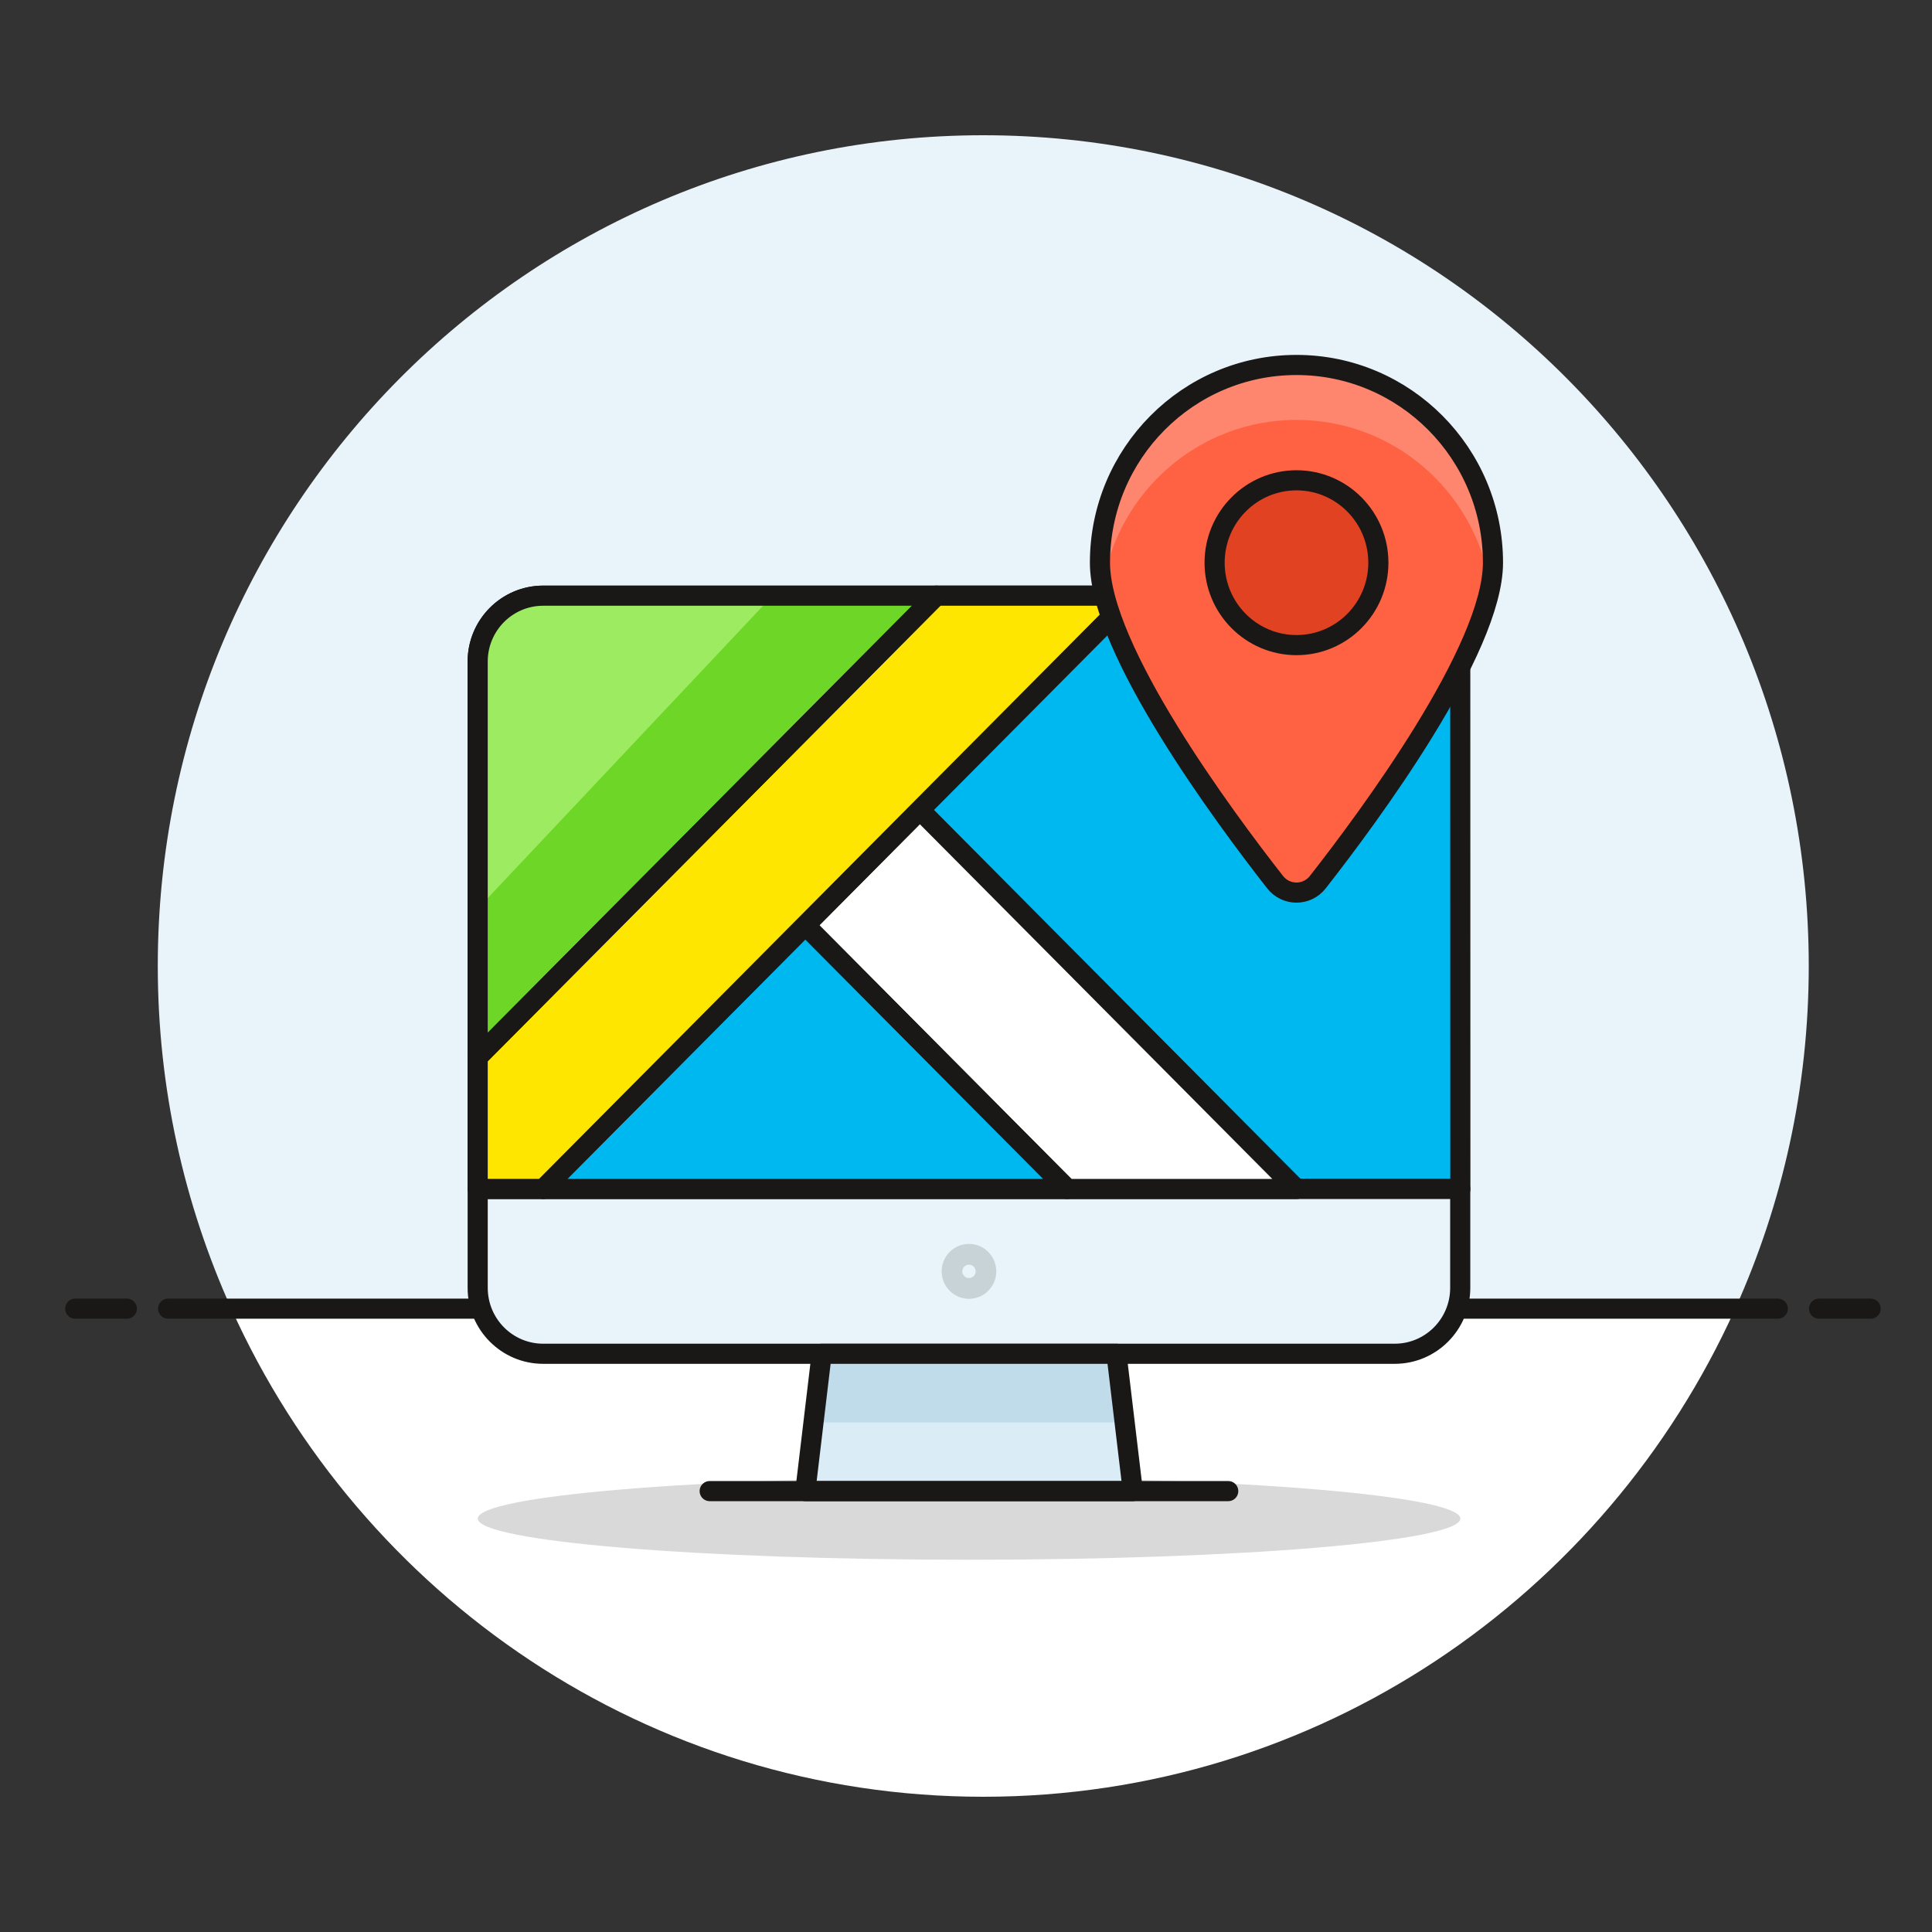 <svg xmlns="http://www.w3.org/2000/svg" width="96" height="96" fill="none" viewBox="0 0 96 96">
    <rect x="0" y="0" width="96" height="96" fill="#333333" stroke="none"/>
    <path fill="#E8F4FA" fill-rule="evenodd" d="M89.876 48c0-22.798-18.365-41.28-41.018-41.28C26.205 6.72 7.84 25.202 7.84 48c0 6.073 1.314 11.835 3.655 17.028h74.727c2.34-5.193 3.654-10.955 3.654-17.028z" clip-rule="evenodd"/>
    <path fill="#fff" fill-rule="evenodd" d="M11.494 65.027C17.94 79.327 32.24 89.28 48.858 89.28c16.618 0 30.918-9.951 37.363-24.252H11.494z" clip-rule="evenodd"/>
    <path stroke="#1A1816" stroke-linecap="round" stroke-linejoin="round" d="M8.354 65.027h79.985M3.738 65.027h2.564M90.389 65.027h2.563"/>
    <path fill="#020202" fill-opacity=".15" fill-rule="evenodd" d="M72.564 75.457c0 1.13-10.93 2.046-24.41 2.046-13.483 0-24.412-.916-24.412-2.046 0-1.131 10.93-2.048 24.411-2.048 13.482 0 24.411.917 24.411 2.048z" clip-rule="evenodd"/>
    <path fill="#00B8F0" fill-rule="evenodd" d="M72.564 59.079l-.005-26.205c0-1.809-1.458-3.275-3.256-3.275h-42.31c-1.798 0-3.257 1.466-3.257 3.275l.006 26.205h48.822z" clip-rule="evenodd"/>
    <path fill-rule="evenodd" stroke="#1A1816" stroke-linecap="round" stroke-linejoin="round" d="M72.564 59.079l-.005-26.205c0-1.809-1.458-3.275-3.256-3.275h-42.31c-1.798 0-3.257 1.466-3.257 3.275l.006 26.205h48.822z" clip-rule="evenodd"/>
    <path fill="#E8F4FA" fill-rule="evenodd" d="M72.558 59.08v4.913c0 1.809-1.457 3.275-3.255 3.275H26.991c-1.797 0-3.255-1.466-3.255-3.276V59.08h48.822z" clip-rule="evenodd"/>
    <path fill-rule="evenodd" stroke="#1A1816" stroke-linecap="round" stroke-linejoin="round" d="M72.558 59.08v4.913c0 1.809-1.457 3.275-3.255 3.275H26.991c-1.797 0-3.255-1.466-3.255-3.276V59.08h48.822z" clip-rule="evenodd"/>
    <path fill="#6DD627" fill-rule="evenodd" d="M46.52 29.599H26.99c-1.797 0-3.255 1.466-3.255 3.275v19.654l22.784-22.93z" clip-rule="evenodd"/>
    <path fill="#fff" fill-rule="evenodd" d="M45.706 40.245L64.421 59.08H53.03L40.01 45.978l5.696-5.733z" clip-rule="evenodd"/>
    <path fill-rule="evenodd" stroke="#1A1816" stroke-linecap="round" stroke-linejoin="round" d="M45.706 40.245L64.421 59.08H53.03L40.01 45.978l5.696-5.733z" clip-rule="evenodd"/>
    <path fill="#00B8F0" fill-rule="evenodd" d="M26.992 59.079l13.02-13.102L53.03 59.079H26.992z" clip-rule="evenodd"/>
    <path fill-rule="evenodd" stroke="#1A1816" stroke-linecap="round" stroke-linejoin="round" d="M26.992 59.079l13.02-13.102L53.03 59.079H26.992z" clip-rule="evenodd"/>
    <path fill="#1A1816" fill-opacity=".15" fill-rule="evenodd" d="M48.148 61.809c-.749 0-1.357.61-1.357 1.364 0 .754.608 1.365 1.357 1.365.748 0 1.356-.61 1.356-1.365 0-.754-.608-1.364-1.356-1.364zm0 1.032c.182 0 .331.15.331.332 0 .184-.149.333-.331.333-.183 0-.332-.15-.332-.333 0-.183.15-.332.332-.332z" clip-rule="evenodd"/>
    <path fill="#DAEDF7" fill-rule="evenodd" d="M56.29 73.82H40.016l.813-6.551h14.647l.814 6.55z" clip-rule="evenodd"/>
    <path fill="#C0DCEB" fill-rule="evenodd" d="M55.884 70.68l-.407-3.411H40.83l-.406 3.411h15.46z" clip-rule="evenodd"/>
    <path fill-rule="evenodd" stroke="#1A1816" stroke-linecap="round" stroke-linejoin="round" d="M56.29 74.092H40.016l.813-6.823h14.647l.814 6.823z" clip-rule="evenodd"/>
    <path fill="#FFE600" fill-rule="evenodd" d="M56.284 29.599l-29.293 29.48h-3.255v-6.551l22.784-22.93h9.764z" clip-rule="evenodd"/>
    <path fill-rule="evenodd" stroke="#1A1816" stroke-linecap="round" stroke-linejoin="round" d="M56.284 29.599l-29.293 29.48h-3.255v-6.551l22.784-22.93h9.764z" clip-rule="evenodd"/>
    <path fill="#FF6242" fill-rule="evenodd" d="M64.42 18.135c5.394 0 9.765 4.4 9.765 9.826 0 4.316-6.175 12.642-8.704 15.872-.542.693-1.578.693-2.122 0-2.529-3.23-8.703-11.556-8.703-15.871 0-5.428 4.372-9.827 9.765-9.827z" clip-rule="evenodd"/>
    <path fill="#FF866E" fill-rule="evenodd" d="M64.42 20.864c4.861 0 8.881 3.578 9.629 8.258.08-.408.136-.802.136-1.16 0-5.428-4.371-9.827-9.764-9.827-5.393 0-9.765 4.4-9.765 9.826 0 .359.057.753.137 1.162.747-4.68 4.766-8.259 9.628-8.259z" clip-rule="evenodd"/>
    <path fill-rule="evenodd" stroke="#1A1816" stroke-linecap="round" stroke-linejoin="round" d="M64.42 18.135c5.394 0 9.765 4.4 9.765 9.826 0 4.316-6.175 12.642-8.704 15.872-.542.693-1.578.693-2.122 0-2.529-3.23-8.703-11.556-8.703-15.871 0-5.428 4.372-9.827 9.765-9.827z" clip-rule="evenodd"/>
    <path fill="#E04222" fill-rule="evenodd" d="M68.49 27.961c0 2.261-1.82 4.094-4.067 4.094-2.248 0-4.07-1.833-4.07-4.094 0-2.26 1.822-4.095 4.07-4.095 2.246 0 4.067 1.834 4.067 4.095z" clip-rule="evenodd"/>
    <path fill-rule="evenodd" stroke="#1A1816" stroke-linecap="round" stroke-linejoin="round" d="M68.49 27.961c0 2.261-1.82 4.094-4.067 4.094-2.248 0-4.07-1.833-4.07-4.094 0-2.26 1.822-4.095 4.07-4.095 2.246 0 4.067 1.834 4.067 4.095z" clip-rule="evenodd"/>
    <path fill="#9CEB60" fill-rule="evenodd" d="M38.389 29.599H26.992c-1.797 0-3.256 1.466-3.256 3.275v12.283L38.39 29.6z" clip-rule="evenodd"/>
    <path fill-rule="evenodd" stroke="#1A1816" stroke-linecap="round" stroke-linejoin="round" d="M46.52 29.599H26.99c-1.797 0-3.255 1.466-3.255 3.275v19.654l22.784-22.93z" clip-rule="evenodd"/>
    <path stroke="#1A1816" stroke-linecap="round" stroke-linejoin="round" d="M35.264 74.092H61.03"/>
</svg>

